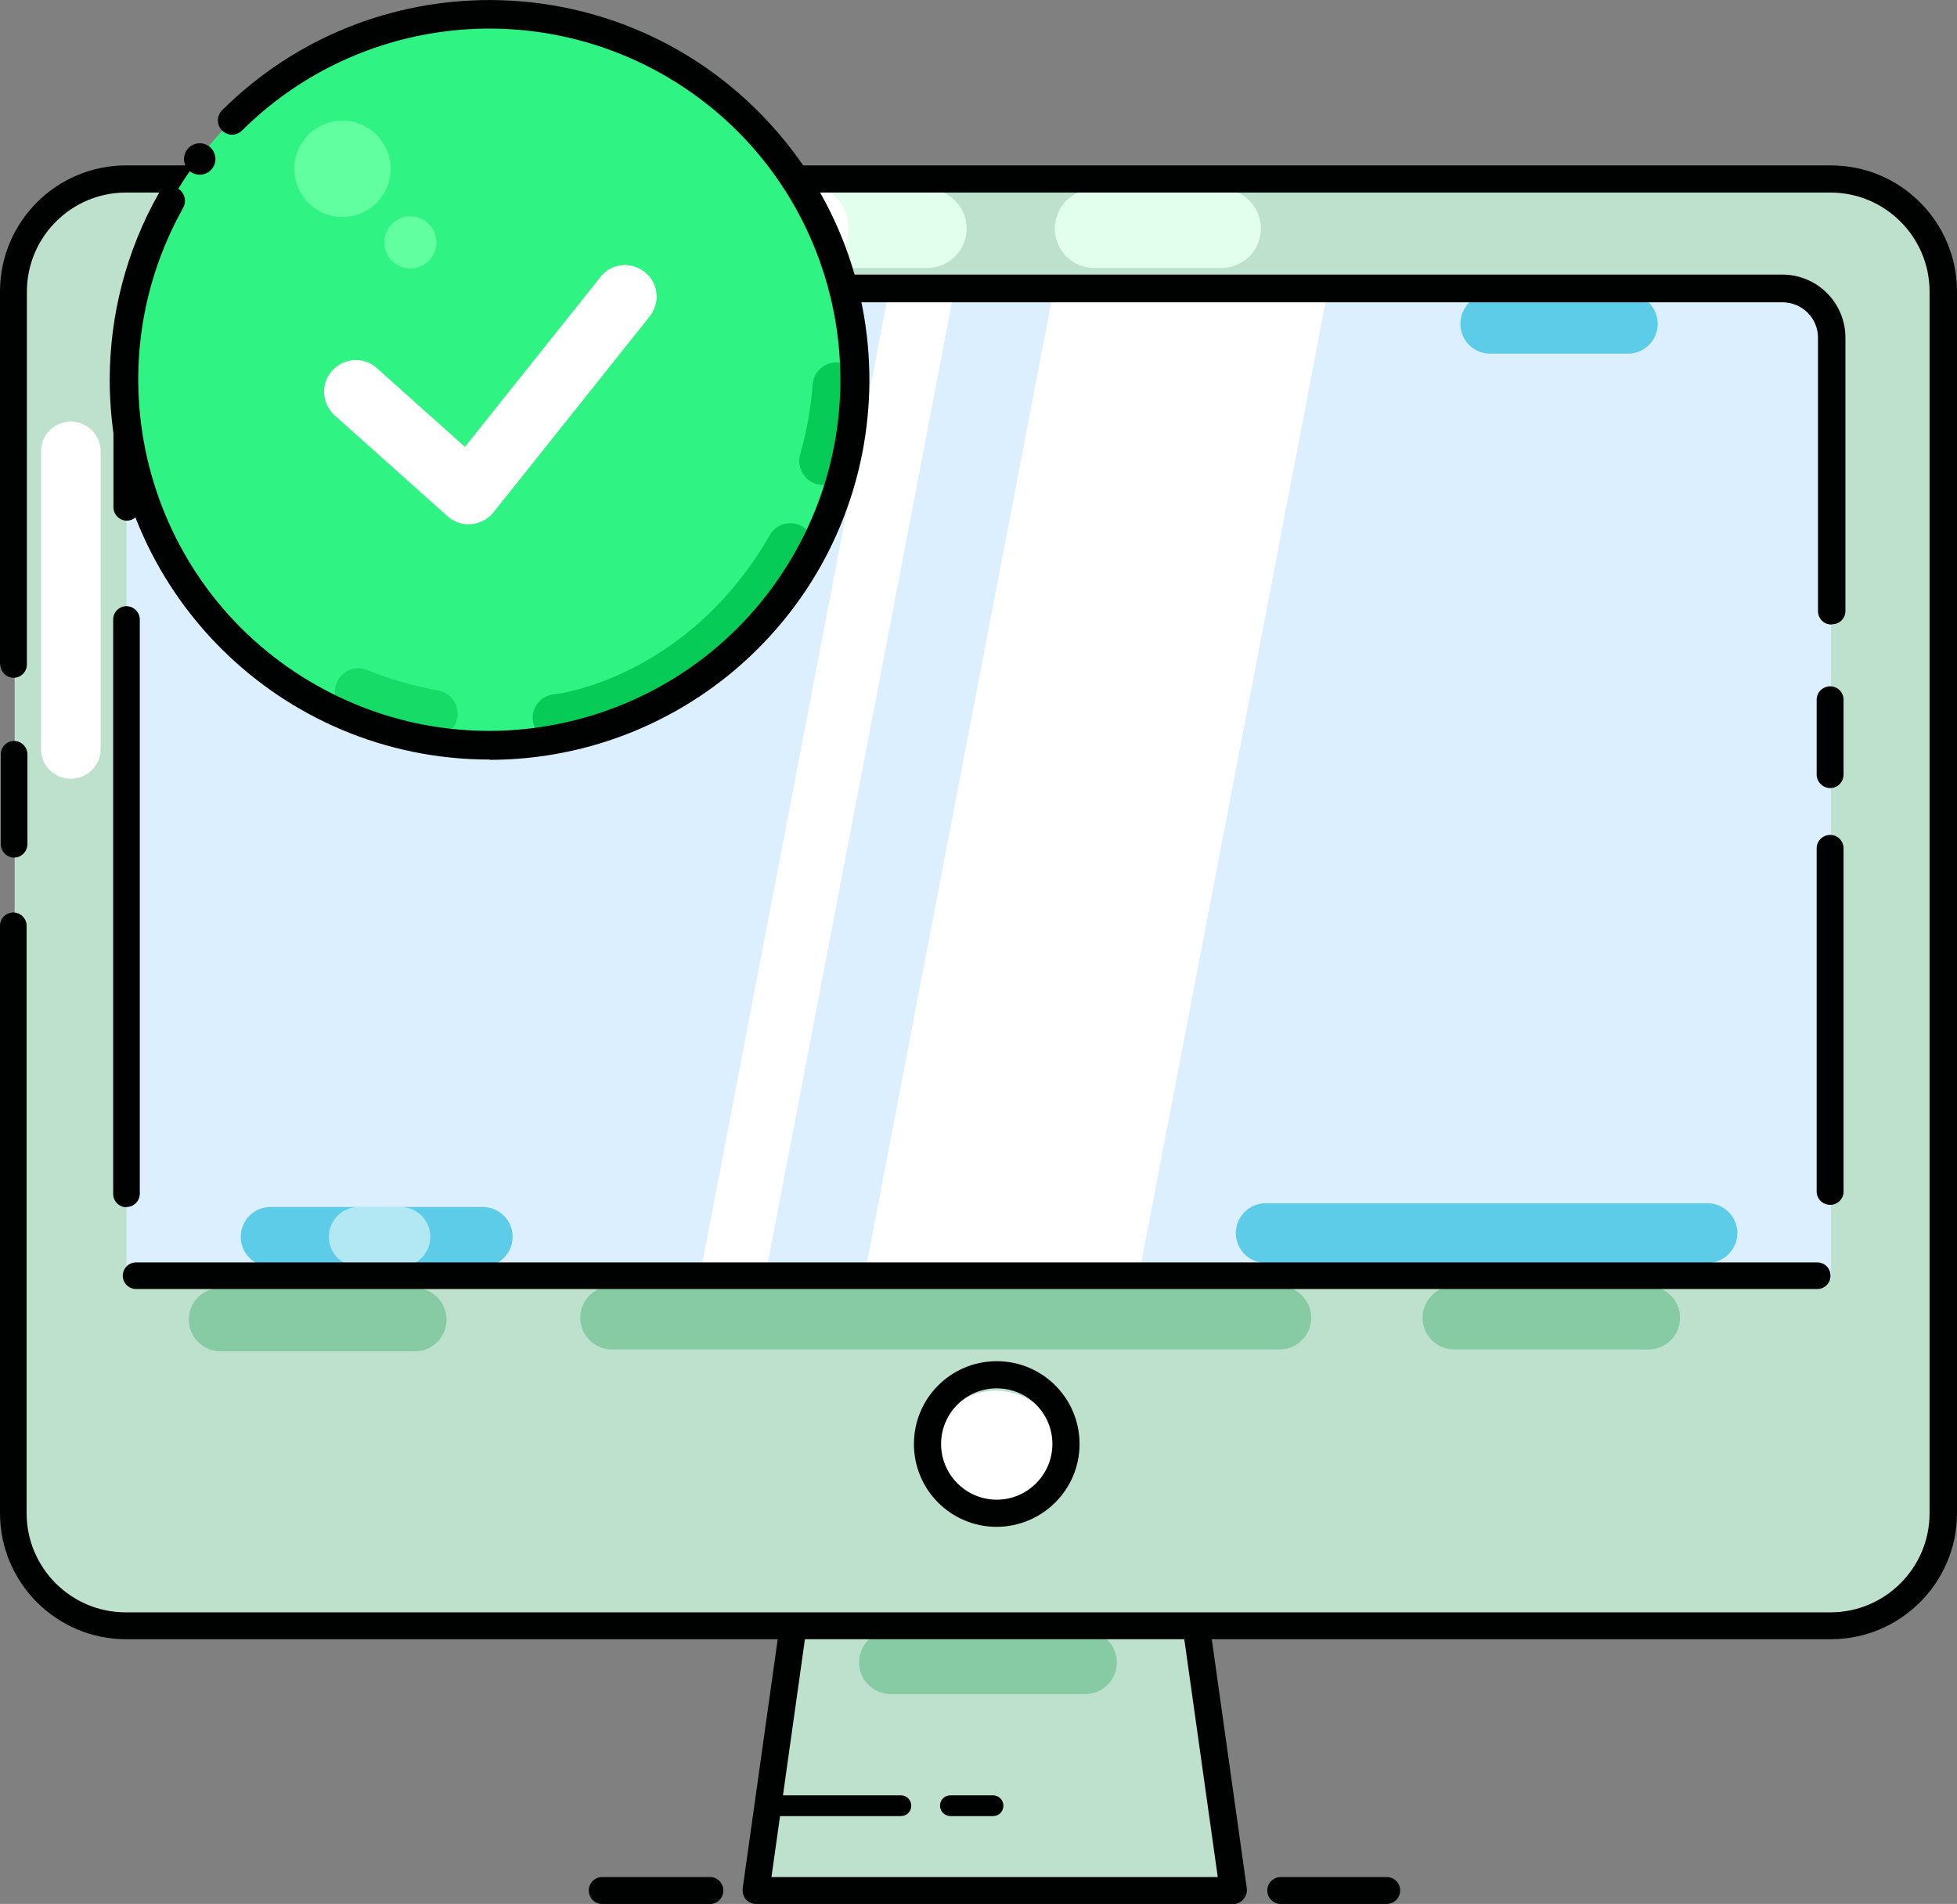 <?xml version="1.0" encoding="UTF-8"?>
<svg id="Layer_2" data-name="Layer 2" xmlns="http://www.w3.org/2000/svg" viewBox="0 0 73.49 71.49">
  <rect x="0" y="0" width="73.49" height="71.49" fill="#808080" stroke="none"/>
  <defs>
    <style>
      .cls-1 {
        fill: #000201;
      }

      .cls-2, .cls-3 {
        fill: #fff;
      }

      .cls-4 {
        fill: #e2ffee;
      }

      .cls-5 {
        fill: #86cba4;
      }

      .cls-6 {
        fill: #2ff382;
      }

      .cls-7 {
        fill: #bee1ce;
      }

      .cls-8 {
        fill: #dbefff;
      }

      .cls-9, .cls-10 {
        fill: #06cb56;
      }

      .cls-11 {
        fill: #61ffa0;
      }

      .cls-12 {
        fill: #5ccce8;
      }

      .cls-3 {
        opacity: .53;
      }

      .cls-3, .cls-10 {
        isolation: isolate;
      }

      .cls-10 {
        opacity: .6;
      }
    </style>
  </defs>
  <g id="Layer_3" data-name="Layer 3">
    <g>
      <polygon class="cls-7" points="46.32 70.98 28.39 70.98 30.17 58.32 44.54 58.32 46.32 70.98"/>
      <path class="cls-5" d="M40.75,63.61h-7.3c-.65,0-1.19-.53-1.19-1.19s.53-1.19,1.19-1.19h7.3c.65,0,1.19,.53,1.19,1.19s-.53,1.19-1.19,1.19Z"/>
      <path class="cls-1" d="M46.32,71.49H28.39c-.28,0-.51-.23-.5-.51,0-.03,0-.05,0-.08l1.78-12.66c.04-.25,.25-.44,.5-.44h14.37c.25,0,.47,.19,.5,.44l1.78,12.66c.02,.14-.02,.29-.12,.4-.09,.12-.23,.19-.39,.2Zm-17.35-1.01h16.76l-1.64-11.65h-13.48l-1.64,11.65Z"/>
      <path class="cls-1" d="M52.09,71.49h-4c-.28,0-.5-.23-.5-.51,0-.28,.23-.5,.5-.5h3.99c.28,0,.5,.23,.5,.5h0c0,.28-.22,.5-.5,.51Z"/>
      <path class="cls-1" d="M26.57,71.49h-3.96c-.28,0-.5-.23-.5-.51,0-.28,.23-.5,.5-.5h3.99c.28-.03,.53,.17,.56,.45,.03,.28-.17,.53-.45,.56-.04,0-.07,0-.11,0h-.03Z"/>
      <rect class="cls-7" x=".55" y="6.73" width="72.43" height="54.32" rx="4.23" ry="4.23"/>
      <rect class="cls-8" x="4.75" y="11.13" width="64.01" height="46.14" rx="1.84" ry="1.84"/>
      <path class="cls-12" d="M61.13,13.28h-5.17c-.62,0-1.12-.5-1.12-1.12s.5-1.12,1.12-1.12h5.17c.62,0,1.12,.5,1.12,1.12s-.5,1.12-1.12,1.12Z"/>
      <polygon class="cls-2" points="27 56.98 24.54 56.98 33.37 10.97 35.82 10.97 27 56.98"/>
      <polygon class="cls-2" points="41.02 56.98 30.72 56.98 39.55 10.97 49.85 10.97 41.02 56.98"/>
      <path class="cls-1" d="M.53,32.2c-.28,0-.5-.23-.5-.51v-3.37c0-.28,.23-.5,.5-.5s.5,.23,.5,.5v3.37c0,.28-.22,.51-.5,.51Z"/>
      <path class="cls-1" d="M68.73,29.59c-.28,0-.51-.23-.51-.51v-2.81c0-.28,.23-.5,.51-.5,.28,0,.5,.23,.5,.5h0v2.81c0,.28-.22,.51-.5,.51Z"/>
      <path class="cls-1" d="M68.73,45.24c-.28,0-.51-.22-.51-.5v-12.89c0-.28,.23-.5,.51-.5,.28,0,.5,.23,.5,.5h0v12.89c0,.28-.23,.5-.5,.5h0Z"/>
      <path class="cls-4" d="M34.82,10.06h-13.17c-.82,0-1.48-.66-1.48-1.48s.66-1.48,1.48-1.48h13.17c.82,0,1.48,.66,1.48,1.48s-.66,1.48-1.48,1.48h0Z"/>
      <path class="cls-4" d="M45.87,10.06h-4.78c-.82,0-1.48-.66-1.48-1.48s.66-1.48,1.48-1.48h4.78c.82,0,1.48,.66,1.48,1.48s-.66,1.48-1.48,1.48Z"/>
      <path class="cls-4" d="M16.16,10.06h-4.78c-.82,0-1.48-.66-1.48-1.48s.66-1.48,1.48-1.48h4.78c.82,0,1.48,.66,1.48,1.48s-.66,1.48-1.48,1.48Z"/>
      <path class="cls-2" d="M30.07,10.27h-3.66c-.93,.06-1.74-.66-1.79-1.59-.06-.93,.66-1.74,1.59-1.79,.07,0,.13,0,.2,0h3.66c.93-.06,1.74,.66,1.79,1.59s-.66,1.74-1.59,1.79c-.07,0-.13,0-.2,0Z"/>
      <path class="cls-1" d="M68.75,61.55H4.74c-2.62,0-4.74-2.12-4.74-4.74v-22.05c0-.28,.23-.5,.5-.5s.5,.23,.5,.5v22.06c0,2.05,1.67,3.72,3.72,3.72H68.74c2.05,0,3.72-1.67,3.72-3.72V10.95c0-2.05-1.67-3.72-3.72-3.72H4.73c-2.05,0-3.72,1.67-3.72,3.72v14c0,.28-.23,.5-.5,.5s-.5-.23-.5-.5H0V10.95c0-2.62,2.12-4.74,4.74-4.74H68.75c2.62,0,4.74,2.12,4.74,4.74V56.82c0,2.61-2.13,4.73-4.74,4.73Z"/>
      <path class="cls-1" d="M68.77,23.45c-.28,0-.5-.23-.5-.5h0V12.68c0-.74-.6-1.33-1.34-1.33H6.61c-.74,0-1.34,.59-1.35,1.33,0,0,0,0,0,0v6.37c0,.28-.23,.5-.5,.5s-.5-.23-.5-.5v-6.37c0-1.31,1.06-2.37,2.37-2.37h60.3c1.31,0,2.37,1.06,2.37,2.37v10.26c0,.28-.22,.5-.5,.5,0,0-.02,0-.02,0Z"/>
      <path class="cls-1" d="M4.75,45.33c-.28,0-.5-.23-.5-.5h0V23.26c0-.28,.23-.5,.5-.5s.5,.23,.5,.5v21.56c0,.28-.23,.5-.5,.5h0Z"/>
      <path class="cls-7" d="M68.93,48.06v7.53c.01,1.04-.82,1.9-1.86,1.91,0,0,0,0-.01,0H6.19c-1.04-.01-1.87-.87-1.86-1.91h0v-7.53H68.93Z"/>
      <path class="cls-5" d="M61.89,50.67h-7.28c-.65,0-1.19-.53-1.19-1.19s.53-1.19,1.19-1.19h7.29c.65,0,1.19,.53,1.19,1.19s-.53,1.19-1.19,1.19h-.01Z"/>
      <path class="cls-5" d="M48.06,50.67H22.98c-.65,0-1.19-.53-1.19-1.19s.53-1.19,1.19-1.19h25.07c.65,0,1.19,.53,1.19,1.19s-.53,1.19-1.19,1.19Z"/>
      <path class="cls-5" d="M15.58,50.74h-7.3c-.65,0-1.19-.53-1.19-1.19s.53-1.19,1.19-1.19h7.3c.65,0,1.19,.53,1.19,1.19s-.53,1.19-1.19,1.19h0Z"/>
      <ellipse class="cls-2" cx="37.4" cy="54.42" rx="2.34" ry="2.2"/>
      <path class="cls-1" d="M37.43,57.33c-1.72,0-3.11-1.39-3.11-3.11,0-1.72,1.39-3.11,3.11-3.11,1.72,0,3.11,1.39,3.11,3.11h0c0,1.71-1.39,3.1-3.11,3.11Zm0-5.2c-1.16,0-2.09,.94-2.09,2.09s.94,2.09,2.09,2.09,2.09-.94,2.09-2.09h0c0-1.16-.94-2.09-2.09-2.09Z"/>
      <path class="cls-12" d="M18.1,47.56h-7.94c-.62,0-1.12-.5-1.12-1.12,0-.62,.5-1.12,1.12-1.12h7.97c.62,0,1.12,.5,1.12,1.12,0,.62-.5,1.12-1.12,1.12h-.03Z"/>
      <path class="cls-3" d="M15.04,47.56h-1.57c-.62,0-1.12-.5-1.12-1.12,0-.62,.5-1.12,1.12-1.12h1.57c.62,0,1.12,.5,1.12,1.12,0,.62-.5,1.12-1.12,1.12Z"/>
      <path class="cls-12" d="M64.04,47.42h-16.43c-.62,.04-1.15-.42-1.2-1.04-.04-.62,.42-1.15,1.04-1.2,.05,0,.11,0,.16,0h16.43c.62-.04,1.15,.42,1.2,1.04,.04,.62-.42,1.15-1.04,1.2-.05,0-.11,0-.16,0Z"/>
      <path class="cls-1" d="M68.24,48.4H5.11c-.28,0-.5-.23-.5-.5,0-.28,.23-.5,.5-.5h63.13c.28,0,.5,.22,.5,.5,0,.28-.22,.5-.5,.5h0Z"/>
      <path class="cls-2" d="M2.66,29.24c-.62,0-1.12-.5-1.12-1.12h0v-11.17c0-.62,.5-1.12,1.12-1.12,.62,0,1.12,.5,1.12,1.12v11.17c0,.62-.5,1.12-1.12,1.12Z"/>
      <path class="cls-1" d="M33.83,68.19h-4.57c-.21,0-.39-.17-.39-.39s.17-.39,.39-.39h4.57c.21,0,.39,.17,.39,.39s-.17,.39-.39,.39Z"/>
      <path class="cls-1" d="M37.29,68.19h-1.6c-.21,0-.39-.17-.39-.39s.17-.39,.39-.39h1.6c.21,0,.39,.17,.39,.39s-.17,.39-.39,.39Z"/>
      <circle class="cls-6" cx="18.39" cy="14.26" r="13.72"/>
      <circle class="cls-11" cx="12.86" cy="6.34" r="1.81"/>
      <circle class="cls-11" cx="15.41" cy="9.1" r=".98"/>
      <path class="cls-2" d="M17.6,19.69c-.29,0-.57-.11-.79-.3l-4.24-3.79c-.49-.44-.54-1.19-.1-1.68,.44-.49,1.19-.54,1.68-.1l3.31,2.96,5.04-6.32c.37-.54,1.11-.67,1.65-.29,.54,.37,.67,1.11,.29,1.65-.03,.04-.06,.08-.09,.12l-5.82,7.3c-.2,.25-.5,.41-.83,.44h-.1Z"/>
      <circle class="cls-1" cx="7.5" cy="5.97" r=".59"/>
      <path class="cls-9" d="M20.89,27.84c-.45,0-.83-.34-.88-.79-.06-.48,.29-.92,.78-.98,0,0,0,0,0,0,.21,0,5.06-.66,8.12-5.98,.25-.43,.79-.57,1.21-.33,.43,.25,.57,.79,.33,1.21h0c-3.56,6.13-9.22,6.83-9.48,6.86h-.08Z"/>
      <path class="cls-9" d="M30.91,18.21c-.1,0-.2-.02-.3-.05-.46-.17-.7-.67-.55-1.14,.24-.85,.39-1.71,.46-2.59,.04-.49,.47-.86,.96-.82s.86,.47,.82,.96h0c-.08,1.03-.26,2.05-.55,3.05-.13,.36-.46,.59-.84,.59Z"/>
      <path class="cls-10" d="M16.21,27.66c-.06,0-.11,0-.17,0-1.02-.19-2.01-.48-2.96-.87-.44-.21-.63-.74-.42-1.19s.74-.63,1.19-.42c.81,.33,1.66,.57,2.52,.73,.49,.04,.85,.48,.81,.97-.04,.49-.48,.85-.97,.81v-.03Z"/>
      <path class="cls-1" d="M18.39,28.52c-7.88,0-14.26-6.37-14.27-14.25,0-2.45,.63-4.86,1.83-6.99,.14-.26,.46-.35,.72-.21,0,0,0,0,0,0,.26,.15,.35,.47,.21,.73-3.56,6.35-1.31,14.38,5.04,17.95s14.38,1.31,17.95-5.04c3.56-6.35,1.31-14.38-5.04-17.95C19.69-.12,13.27,.75,9.09,4.9c-.21,.21-.54,.21-.75,0-.21-.21-.21-.55,0-.76,5.59-5.55,14.62-5.51,20.17,.08,5.55,5.59,5.51,14.62-.08,20.17-2.67,2.65-6.28,4.14-10.05,4.14h.02Z"/>
    </g>
  </g>
</svg>